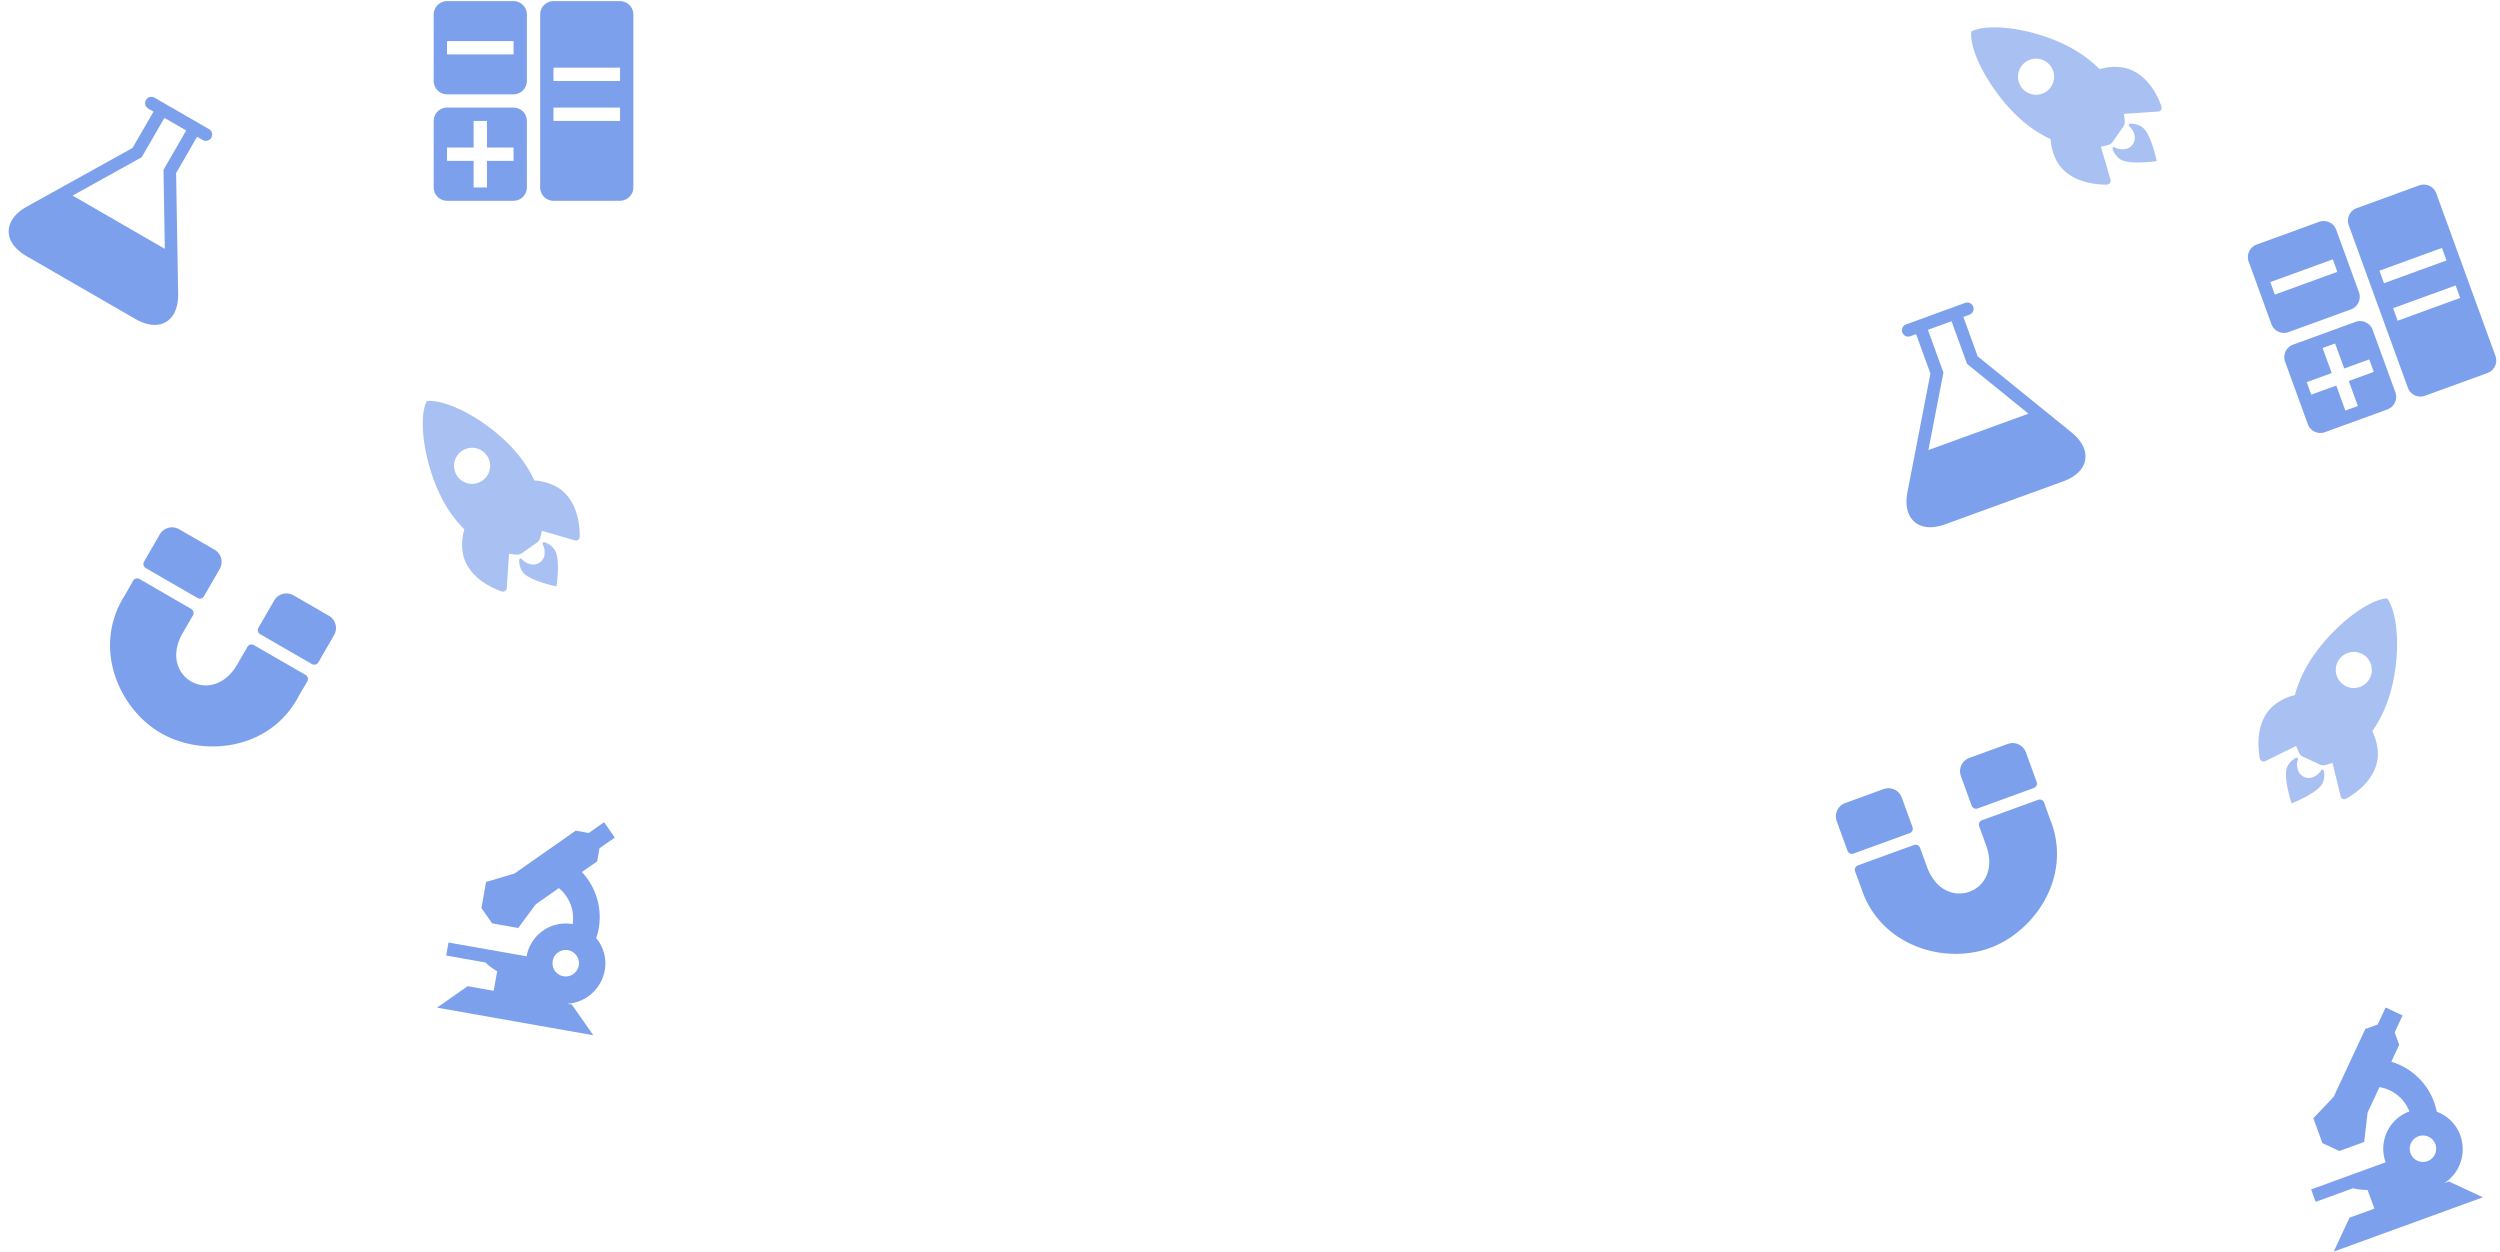 <svg xmlns="http://www.w3.org/2000/svg" width="312.749" height="156.571" viewBox="0 0 312.749 156.571">
  <g id="Group_9579" data-name="Group 9579" transform="translate(-28.737 -39.398)">
    <g id="Group_9463" data-name="Group 9463" transform="translate(70 39.54)">
      <g id="Group_9462" data-name="Group 9462" transform="translate(12.993 0)">
        <path id="Icon_metro-calculator" data-name="Icon metro-calculator" d="M12.561,3.856H4.236A1.67,1.67,0,0,0,2.571,5.521v8.325a1.67,1.67,0,0,0,1.665,1.665h8.325a1.67,1.67,0,0,0,1.665-1.665V5.521a1.67,1.67,0,0,0-1.665-1.665Zm0,6.66H4.236V8.851h8.325Zm13.32-6.66H17.556a1.67,1.67,0,0,0-1.665,1.665V27.166a1.67,1.67,0,0,0,1.665,1.665h8.325a1.67,1.67,0,0,0,1.665-1.665V5.521A1.67,1.67,0,0,0,25.881,3.856Zm0,14.985H17.556V17.176h8.325Zm0-4.995H17.556V12.181h8.325Zm-13.32,3.33H4.236a1.67,1.67,0,0,0-1.665,1.665v8.325a1.67,1.67,0,0,0,1.665,1.665h8.325a1.67,1.67,0,0,0,1.665-1.665V18.841a1.67,1.67,0,0,0-1.665-1.665Zm0,6.66H9.231v3.33H7.566v-3.33H4.236V22.171h3.33v-3.33H9.231v3.33h3.33v1.665Z" transform="translate(-2.571 -3.856)" fill="rgba(66,118,227,0.69)"/>
      </g>
    </g>
    <g id="Group_9463-2" data-name="Group 9463" transform="matrix(0.985, 0.174, -0.174, 0.985, 82.8, 138.461)">
      <g id="Group_9462-2" data-name="Group 9462" transform="translate(5.29 0)">
        <path id="Icon_metro-microscope" data-name="Icon metro-microscope" d="M23.626,25.464a5.092,5.092,0,0,0,3.9-4.963,4.928,4.928,0,0,0-1.755-3.758,7.81,7.81,0,0,0,.1-1.205A8.214,8.214,0,0,0,22.566,8.92L24.22,7.266V5.612l1.654-1.654L24.22,2.3,22.566,3.957H20.911l-6.617,6.617-3.309,1.654v3.309l1.654,1.654h3.309L17.6,13.883,20.084,11.4a4.853,4.853,0,0,1,2.482,4.136A4.962,4.962,0,0,0,17.6,20.5H7.676v1.654H12.64a8.556,8.556,0,0,0,1.654.827v2.482H10.985L7.676,28.773H27.529L24.22,25.464ZM20.911,20.5a1.654,1.654,0,1,1,1.654,1.654A1.653,1.653,0,0,1,20.911,20.5Z" transform="translate(-7.676 -2.303)" fill="rgba(66,118,227,0.69)"/>
      </g>
    </g>
    <g id="Icon_ionic-ios-rocket" data-name="Icon ionic-ios-rocket" transform="matrix(0.174, -0.985, 0.985, 0.174, 76.761, 112.026)">
      <path id="Path_341" data-name="Path 341" d="M23.076,1.516a.233.233,0,0,0-.174-.18c-2.873-.7-9.511,1.8-13.108,5.4A15.546,15.546,0,0,0,8.046,8.8a6.5,6.5,0,0,0-3.163.4c-2.667,1.172-3.443,4.235-3.66,5.55a.473.473,0,0,0,.518.549l4.283-.47a9.521,9.521,0,0,0,.058.966.959.959,0,0,0,.28.586l1.658,1.658a.959.959,0,0,0,.586.28,9.5,9.5,0,0,0,.961.058L9.1,22.651a.473.473,0,0,0,.549.518c1.315-.211,4.383-.988,5.551-3.655a6.534,6.534,0,0,0,.4-3.153,15.57,15.57,0,0,0,2.07-1.748C21.28,11.022,23.768,4.531,23.076,1.516ZM14.457,9.96a2.256,2.256,0,1,1,3.19,0A2.254,2.254,0,0,1,14.457,9.96Z" transform="translate(0)" fill="rgba(66,118,227,0.45)"/>
      <path id="Path_342" data-name="Path 342" d="M6.959,10.992h0a2,2,0,0,1-1.046.422A1.422,1.422,0,0,1,4.276,9.777a1.964,1.964,0,0,1,.417-1.04L4.7,8.732a.177.177,0,0,0-.148-.3,2.428,2.428,0,0,0-1.421.692c-.951.951-1.04,4.478-1.04,4.478s3.533-.09,4.484-1.04a2.412,2.412,0,0,0,.692-1.421A.181.181,0,0,0,6.959,10.992Z" transform="translate(0.944 7.788)" fill="rgba(66,118,227,0.45)"/>
    </g>
    <g id="Group_9564" data-name="Group 9564" transform="translate(49.61 104.72) rotate(30)">
      <g id="Group_9462-3" data-name="Group 9462" transform="translate(0)">
        <path id="Icon_awesome-magnet" data-name="Icon awesome-magnet" d="M17.113,7.98h7.48a.59.59,0,0,0,.59-.59V3.455a1.771,1.771,0,0,0-1.771-1.771H18.3a1.771,1.771,0,0,0-1.771,1.771V7.39a.585.585,0,0,0,.587.59ZM0,7.39V3.45A1.771,1.771,0,0,1,1.771,1.68H6.886A1.771,1.771,0,0,1,8.657,3.45V7.385a.59.59,0,0,1-.59.59H.59A.585.585,0,0,1,0,7.39ZM8.066,9.554a.59.59,0,0,1,.59.59V12.7c0,6.3,7.87,6.291,7.87,0V10.144a.59.59,0,0,1,.59-.59h7.471a.59.59,0,0,1,.59.6c0,1.053-.03,1.982,0,2.622,0,7.407-6.7,12.129-12.628,12.129S.007,20.178.007,12.766c.03-.63.01-1.623,0-2.617a.59.59,0,0,1,.59-.6Z" transform="translate(0 -1.68)" fill="rgba(66,118,227,0.69)"/>
      </g>
    </g>
    <g id="Group_9565" data-name="Group 9565" transform="translate(41.321 47.723) rotate(30)">
      <g id="Group_9462-4" data-name="Group 9462" transform="translate(0 0)">
        <path id="Icon_metro-lab" data-name="Icon metro-lab" d="M4.435,21.7,12.209,8.748V3.5h-.787a.787.787,0,0,1,0-1.573h7.865a.787.787,0,1,1,0,1.573H18.5V8.748L26.275,21.7c1.781,2.968.406,5.4-3.055,5.4H7.49c-3.461,0-4.835-2.428-3.055-5.4Zm17.58-4.043L16.928,9.18V3.5H13.782V9.18L8.695,17.659Z" transform="translate(-3.655 -1.928)" fill="rgba(66,118,227,0.69)"/>
      </g>
    </g>
    <g id="Group_9567" data-name="Group 9567" transform="translate(306.662 172.905) rotate(-20)">
      <g id="Group_9462-5" data-name="Group 9462" transform="translate(5.29 0)">
        <path id="Icon_metro-microscope-2" data-name="Icon metro-microscope" d="M23.626,25.464a5.092,5.092,0,0,0,3.9-4.963,4.928,4.928,0,0,0-1.755-3.758,7.81,7.81,0,0,0,.1-1.205A8.214,8.214,0,0,0,22.566,8.92L24.22,7.266V5.612l1.654-1.654L24.22,2.3,22.566,3.957H20.911l-6.617,6.617-3.309,1.654v3.309l1.654,1.654h3.309L17.6,13.883,20.084,11.4a4.853,4.853,0,0,1,2.482,4.136A4.962,4.962,0,0,0,17.6,20.5H7.676v1.654H12.64a8.556,8.556,0,0,0,1.654.827v2.482H10.985L7.676,28.773H27.529L24.22,25.464ZM20.911,20.5a1.654,1.654,0,1,1,1.654,1.654A1.653,1.653,0,0,1,20.911,20.5Z" transform="translate(-7.676 -2.303)" fill="rgba(66,118,227,0.69)"/>
      </g>
    </g>
    <g id="Group_9730" data-name="Group 9730">
      <g id="Group_9566" data-name="Group 9566" transform="translate(297.266 75.008) rotate(-20)">
        <g id="Group_9462-6" data-name="Group 9462" transform="translate(12.993 0)">
          <path id="Icon_metro-calculator-2" data-name="Icon metro-calculator" d="M12.561,3.856H4.236A1.67,1.67,0,0,0,2.571,5.521v8.325a1.67,1.67,0,0,0,1.665,1.665h8.325a1.67,1.67,0,0,0,1.665-1.665V5.521a1.67,1.67,0,0,0-1.665-1.665Zm0,6.66H4.236V8.851h8.325Zm13.32-6.66H17.556a1.67,1.67,0,0,0-1.665,1.665V27.166a1.67,1.67,0,0,0,1.665,1.665h8.325a1.67,1.67,0,0,0,1.665-1.665V5.521A1.67,1.67,0,0,0,25.881,3.856Zm0,14.985H17.556V17.176h8.325Zm0-4.995H17.556V12.181h8.325Zm-13.32,3.33H4.236a1.67,1.67,0,0,0-1.665,1.665v8.325a1.67,1.67,0,0,0,1.665,1.665h8.325a1.67,1.67,0,0,0,1.665-1.665V18.841a1.67,1.67,0,0,0-1.665-1.665Zm0,6.66H9.231v3.33H7.566v-3.33H4.236V22.171h3.33v-3.33H9.231v3.33h3.33v1.665Z" transform="translate(-2.571 -3.856)" fill="rgba(66,118,227,0.69)"/>
        </g>
      </g>
      <g id="Icon_ionic-ios-rocket-2" data-name="Icon ionic-ios-rocket" transform="translate(305.253 120.838) rotate(-20)">
        <path id="Path_341-2" data-name="Path 341" d="M23.076,1.516a.233.233,0,0,0-.174-.18c-2.873-.7-9.511,1.8-13.108,5.4A15.546,15.546,0,0,0,8.046,8.8a6.5,6.5,0,0,0-3.163.4c-2.667,1.172-3.443,4.235-3.66,5.55a.473.473,0,0,0,.518.549l4.283-.47a9.521,9.521,0,0,0,.058.966.959.959,0,0,0,.28.586l1.658,1.658a.959.959,0,0,0,.586.28,9.5,9.5,0,0,0,.961.058L9.1,22.651a.473.473,0,0,0,.549.518c1.315-.211,4.383-.988,5.551-3.655a6.534,6.534,0,0,0,.4-3.153,15.57,15.57,0,0,0,2.07-1.748C21.28,11.022,23.768,4.531,23.076,1.516ZM14.457,9.96a2.256,2.256,0,1,1,3.19,0A2.254,2.254,0,0,1,14.457,9.96Z" transform="translate(0)" fill="rgba(66,118,227,0.45)"/>
        <path id="Path_342-2" data-name="Path 342" d="M6.959,10.992h0a2,2,0,0,1-1.046.422A1.422,1.422,0,0,1,4.276,9.777a1.964,1.964,0,0,1,.417-1.04L4.7,8.732a.177.177,0,0,0-.148-.3,2.428,2.428,0,0,0-1.421.692c-.951.951-1.04,4.478-1.04,4.478s3.533-.09,4.484-1.04a2.412,2.412,0,0,0,.692-1.421A.181.181,0,0,0,6.959,10.992Z" transform="translate(0.944 7.788)" fill="rgba(66,118,227,0.45)"/>
      </g>
      <g id="Group_9568" data-name="Group 9568" transform="translate(257.906 140.467) rotate(-20)">
        <g id="Group_9462-7" data-name="Group 9462" transform="translate(0)">
          <path id="Icon_awesome-magnet-2" data-name="Icon awesome-magnet" d="M17.113,7.98h7.48a.59.59,0,0,0,.59-.59V3.455a1.771,1.771,0,0,0-1.771-1.771H18.3a1.771,1.771,0,0,0-1.771,1.771V7.39a.585.585,0,0,0,.587.59ZM0,7.39V3.45A1.771,1.771,0,0,1,1.771,1.68H6.886A1.771,1.771,0,0,1,8.657,3.45V7.385a.59.59,0,0,1-.59.59H.59A.585.585,0,0,1,0,7.39ZM8.066,9.554a.59.59,0,0,1,.59.59V12.7c0,6.3,7.87,6.291,7.87,0V10.144a.59.59,0,0,1,.59-.59h7.471a.59.59,0,0,1,.59.6c0,1.053-.03,1.982,0,2.622,0,7.407-6.7,12.129-12.628,12.129S.007,20.178.007,12.766c.03-.63.01-1.623,0-2.617a.59.59,0,0,1,.59-.6Z" transform="translate(0 -1.68)" fill="rgba(66,118,227,0.69)"/>
        </g>
      </g>
      <g id="Group_9569" data-name="Group 9569" transform="translate(259.863 82.647) rotate(-20)">
        <g id="Group_9462-8" data-name="Group 9462" transform="translate(0 0)">
          <path id="Icon_metro-lab-2" data-name="Icon metro-lab" d="M4.435,21.7,12.209,8.748V3.5h-.787a.787.787,0,0,1,0-1.573h7.865a.787.787,0,1,1,0,1.573H18.5V8.748L26.275,21.7c1.781,2.968.406,5.4-3.055,5.4H7.49c-3.461,0-4.835-2.428-3.055-5.4Zm17.58-4.043L16.928,9.18V3.5H13.782V9.18L8.695,17.659Z" transform="translate(-3.655 -1.928)" fill="rgba(66,118,227,0.69)"/>
        </g>
      </g>
      <g id="Icon_ionic-ios-rocket-3" data-name="Icon ionic-ios-rocket" transform="matrix(-0.174, -0.985, 0.985, -0.174, 278, 66.261)">
        <path id="Path_341-3" data-name="Path 341" d="M23.076,1.516a.233.233,0,0,0-.174-.18c-2.873-.7-9.511,1.8-13.108,5.4A15.546,15.546,0,0,0,8.046,8.8a6.5,6.5,0,0,0-3.163.4c-2.667,1.172-3.443,4.235-3.66,5.55a.473.473,0,0,0,.518.549l4.283-.47a9.521,9.521,0,0,0,.058.966.959.959,0,0,0,.28.586l1.658,1.658a.959.959,0,0,0,.586.28,9.5,9.5,0,0,0,.961.058L9.1,22.651a.473.473,0,0,0,.549.518c1.315-.211,4.383-.988,5.551-3.655a6.534,6.534,0,0,0,.4-3.153,15.57,15.57,0,0,0,2.07-1.748C21.28,11.022,23.768,4.531,23.076,1.516ZM14.457,9.96a2.256,2.256,0,1,1,3.19,0A2.254,2.254,0,0,1,14.457,9.96Z" transform="translate(0)" fill="rgba(66,118,227,0.45)"/>
        <path id="Path_342-3" data-name="Path 342" d="M6.959,10.992h0a2,2,0,0,1-1.046.422A1.422,1.422,0,0,1,4.276,9.777a1.964,1.964,0,0,1,.417-1.04L4.7,8.732a.177.177,0,0,0-.148-.3,2.428,2.428,0,0,0-1.421.692c-.951.951-1.04,4.478-1.04,4.478s3.533-.09,4.484-1.04a2.412,2.412,0,0,0,.692-1.421A.181.181,0,0,0,6.959,10.992Z" transform="translate(0.944 7.788)" fill="rgba(66,118,227,0.45)"/>
      </g>
    </g>
  </g>
</svg>
